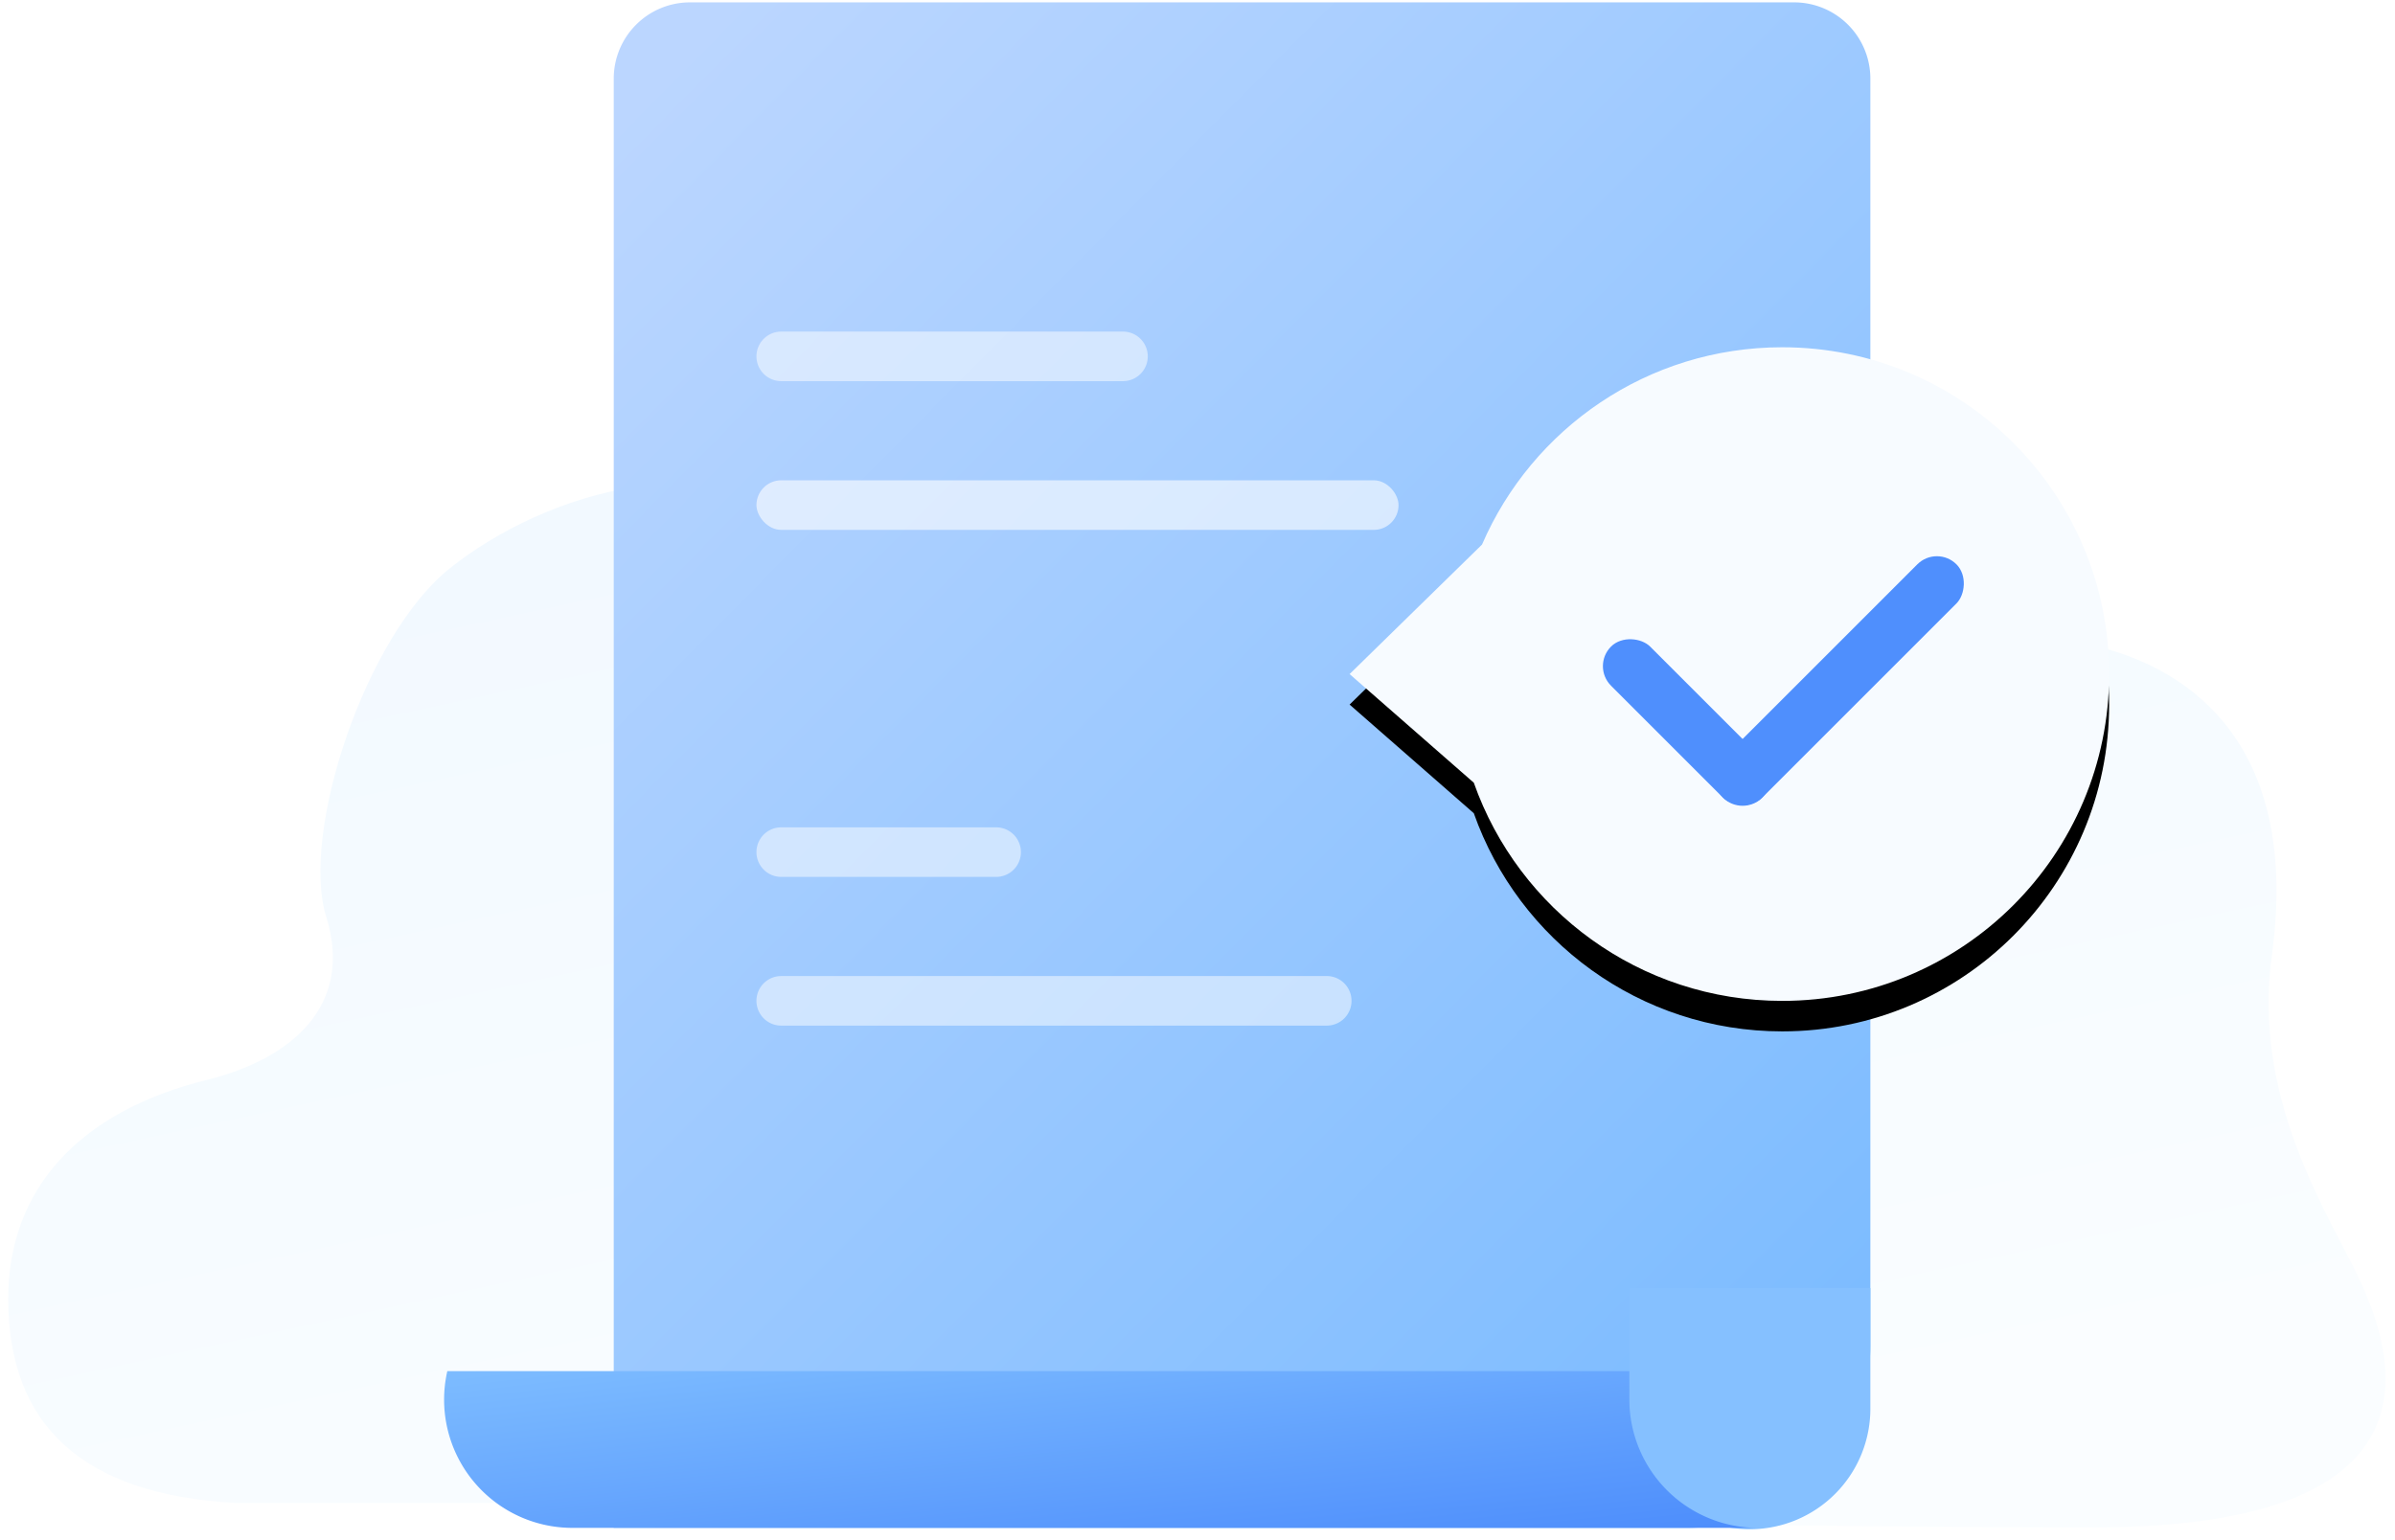 <svg width="157" height="101" xmlns="http://www.w3.org/2000/svg" xmlns:xlink="http://www.w3.org/1999/xlink"><defs><linearGradient x1="58.116%" y1="100%" x2="16.654%" y2="12.19%" id="a"><stop stop-color="#FAFDFF" offset="0%"/><stop stop-color="#F2F9FF" offset="100%"/></linearGradient><linearGradient x1="6.23%" y1="2.838%" x2="84.299%" y2="96.99%" id="b"><stop stop-color="#BBD6FF" offset="0%"/><stop stop-color="#7DBCFF" offset="100%"/></linearGradient><linearGradient x1="0%" y1="0%" x2="95.809%" y2="100%" id="c"><stop stop-color="#7DBCFF" offset="0%"/><stop stop-color="#4E8EFC" offset="100%"/></linearGradient><path d="M8.851 29.334L.707 22.207l8.68-8.492C12.674 6.104 20.248.777 29.067.777c11.836 0 21.43 9.594 21.43 21.43 0 11.835-9.594 21.43-21.43 21.43-9.337 0-17.28-5.971-20.217-14.303z" id="e"/><filter x="-35.1%" y="-36.2%" width="170.3%" height="181.7%" filterUnits="objectBoundingBox" id="d"><feOffset dy="2" in="SourceAlpha" result="shadowOffsetOuter1"/><feGaussianBlur stdDeviation="5.5" in="shadowOffsetOuter1" result="shadowBlurOuter1"/><feColorMatrix values="0 0 0 0 0.545 0 0 0 0 0.769 0 0 0 0 1 0 0 0 0.509 0" in="shadowBlurOuter1"/></filter></defs><g fill="none" fill-rule="evenodd"><path d="M51.12 98.548H15.358C5.478 97.983.539 93.521.539 85.161c0-7.16 4.616-12.273 13.044-14.355 5.464-1.35 9.636-4.825 7.797-10.713-1.692-5.42 2.54-18.427 8.16-22.87 6.042-4.777 17.505-8.813 27.128-1.753 10.038 7.366 55.03 15.9 62.037 10.031 7.007-5.87 33.663-7.984 30.221 17.153-1.262 9.218 3.442 16.523 5.579 20.895 4.384 8.967 1.998 16.608-17.287 16.608-20.134 0-48.833-.536-86.098-1.609z" fill="url(#a)"/><g transform="translate(29 .155)"><path d="M16.233 0h72.375a5 5 0 0 1 5 5v83.032c0 6.628-5.373 12-12 12H11.233V5a5 5 0 0 1 5-5z" fill="url(#b)"/><path d="M77.803 84.305h15.805v7.825a7.903 7.903 0 1 1-15.805 0v-7.825z" fill="#85C0FF"/><path d="M86.233 100.032H8.523a8.408 8.408 0 0 1-8.2-10.277h77.486v1.852a8.425 8.425 0 0 0 8.424 8.425z" fill="url(#c)"/><rect fill="#FFF" opacity=".6" x="20.588" y="31.34" width="42.091" height="3.251" rx="1.625"/><path d="M22.213 54.096H36.3a1.625 1.625 0 0 1 0 3.25H22.213a1.625 1.625 0 1 1 0-3.25zM22.213 21.588h22.402a1.625 1.625 0 0 1 0 3.25H22.213a1.625 1.625 0 1 1 0-3.25zM22.213 63.848h35.759a1.625 1.625 0 0 1 0 3.25H22.213a1.625 1.625 0 1 1 0-3.25z" fill="#FFF" opacity=".5"/><g><g transform="translate(58.764 21.839)"><use fill="#000" filter="url(#d)" xlink:href="#e"/><use fill="#F7FBFF" xlink:href="#e"/></g><g transform="rotate(-45 89.604 -68.914)" fill="#4F8FFD"><rect y=".496" width="3.627" height="14.012" rx="1.814"/><rect transform="rotate(90 10.82 12.695)" x="9.006" y="1.875" width="3.627" height="21.64" rx="1.814"/></g></g></g></g></svg>